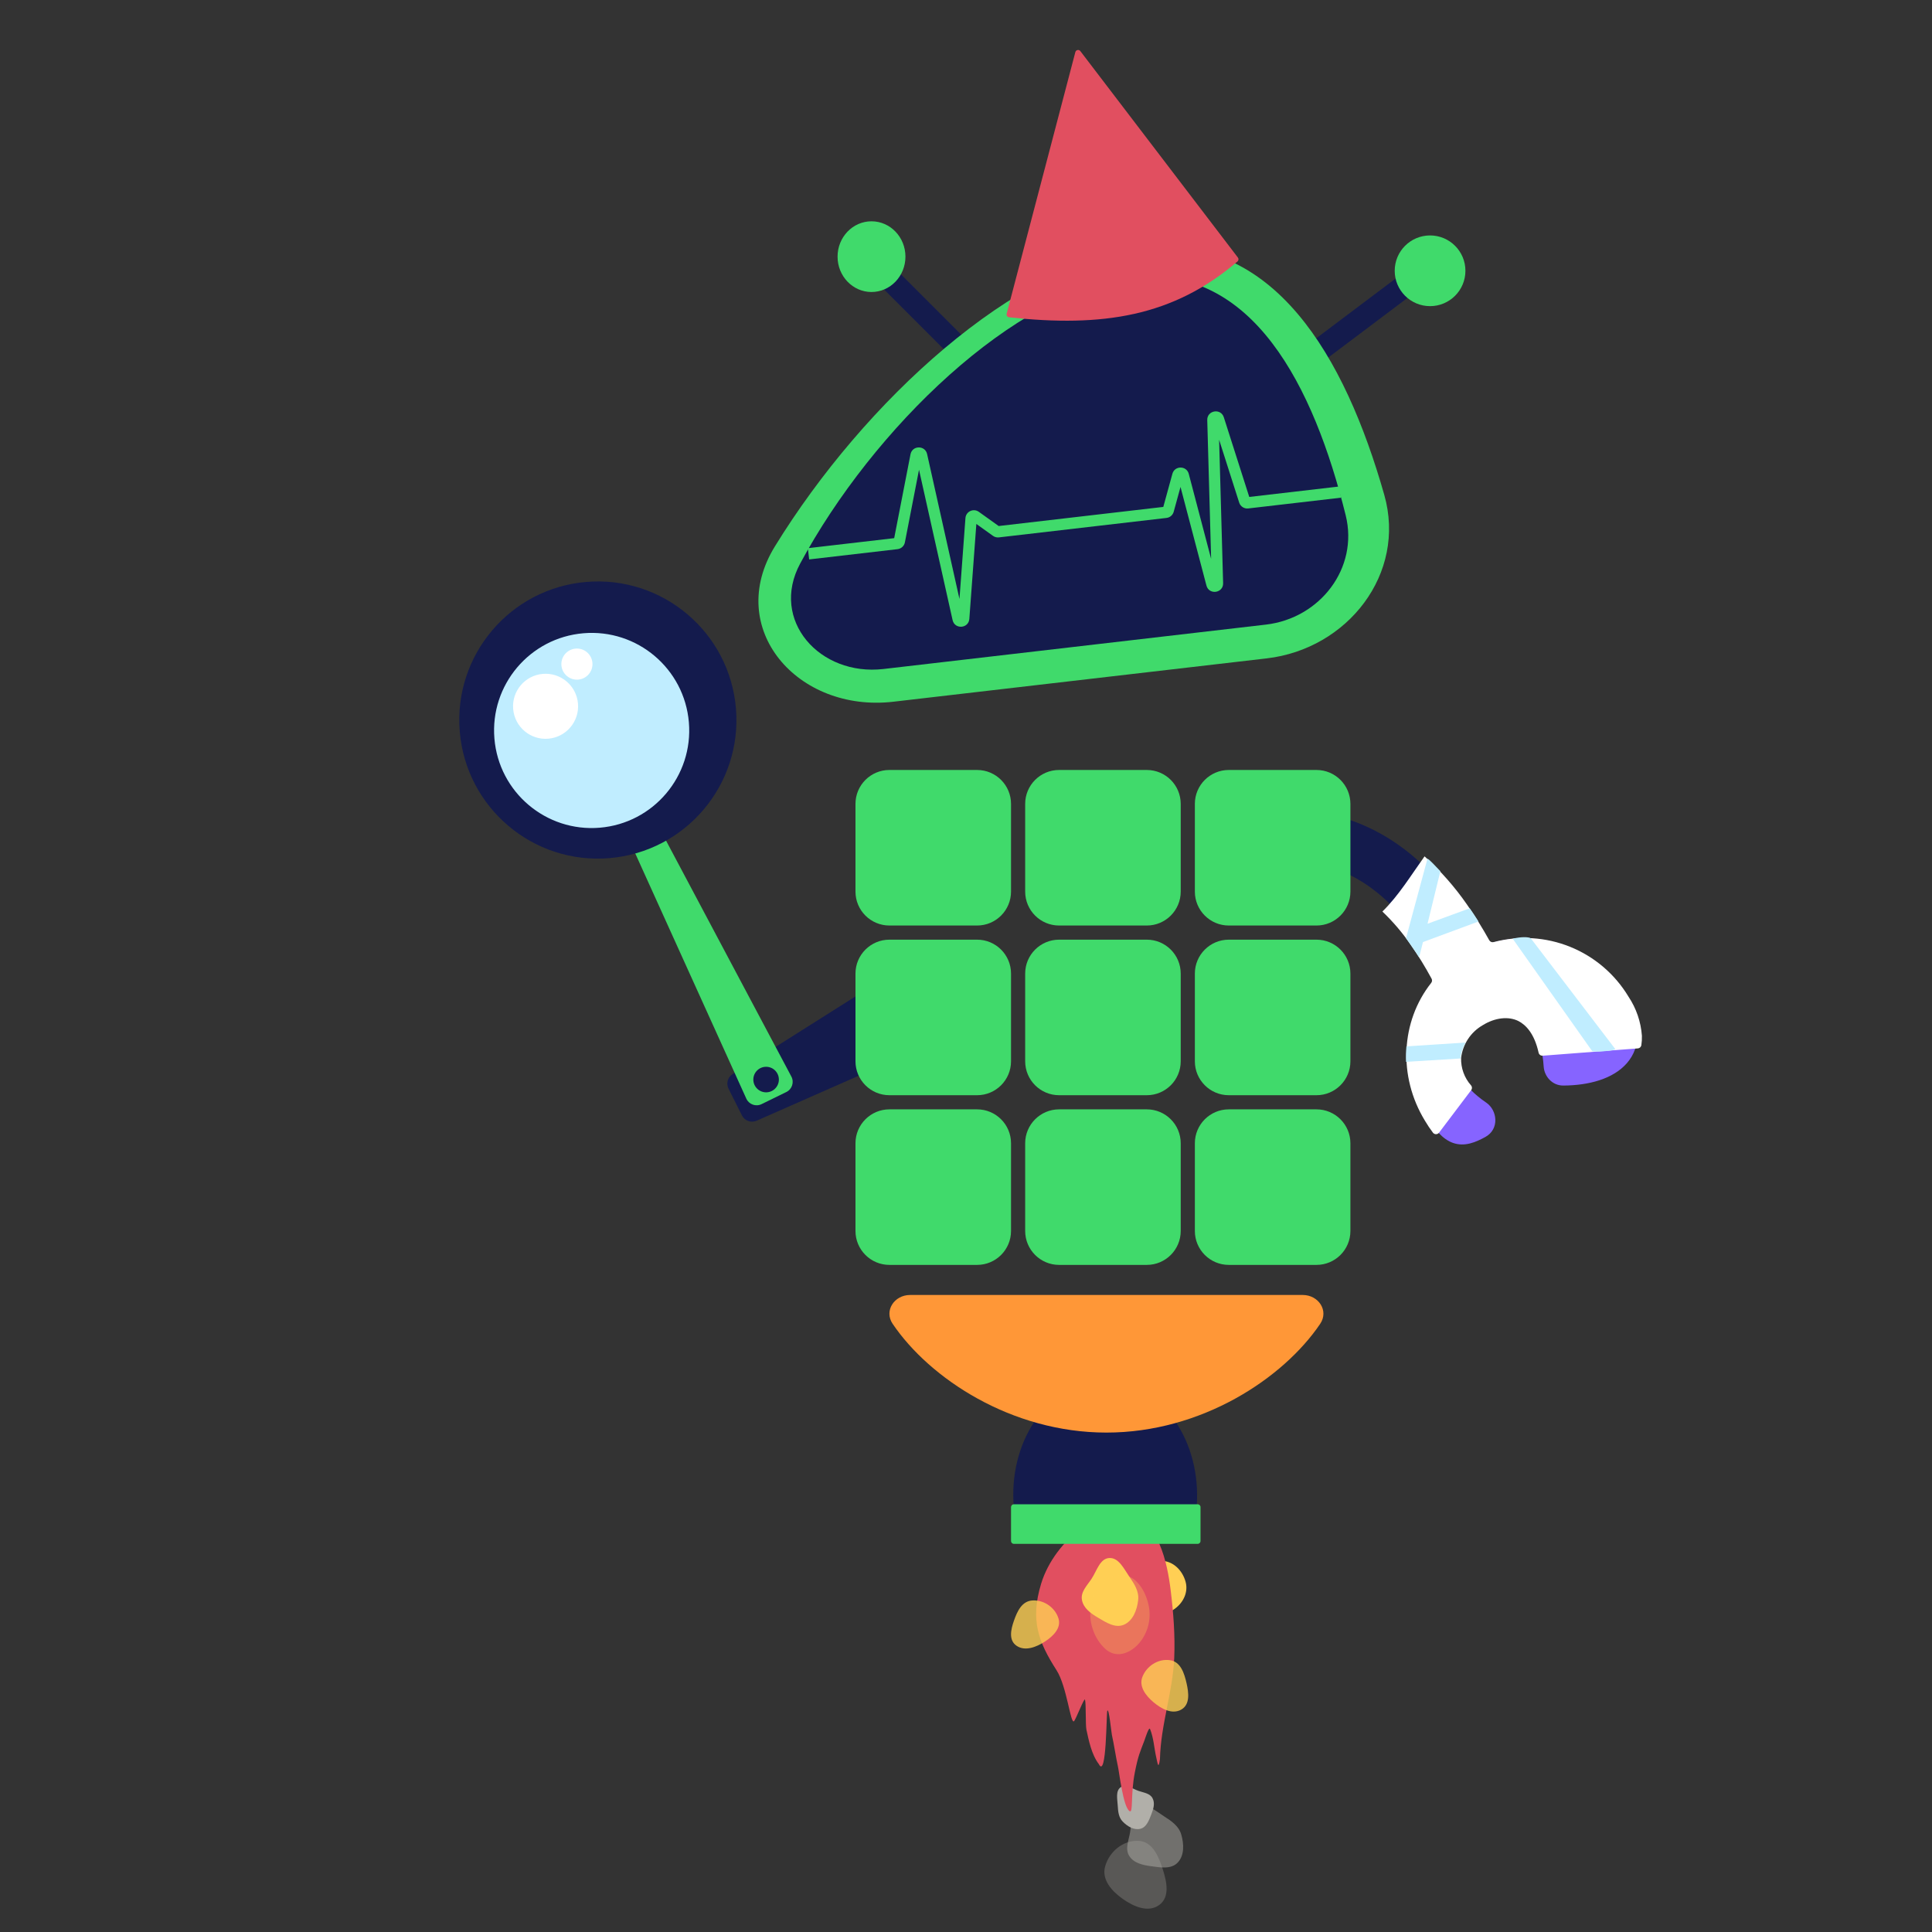 <svg width="500" height="500" viewBox="0 0 500 500" fill="none" xmlns="http://www.w3.org/2000/svg">
<rect x="0" y="0" width="500" height="500" fill="#333333" stroke="none"/>
<path d="M236.795 251.849C235.99 250.355 234.088 249.856 232.653 250.762L189.602 277.966C188.33 278.77 187.874 280.407 188.548 281.753L192.014 288.67C192.713 290.065 194.384 290.667 195.813 290.038L242.655 269.393C244.218 268.705 244.862 266.83 244.052 265.326L236.795 251.849Z" fill="#141B4D"/>
<path d="M203.504 282.614C204.991 281.887 205.58 280.073 204.804 278.611L166.718 206.91C165.984 205.528 164.293 204.968 162.879 205.638L161.054 206.502C159.61 207.186 158.981 208.901 159.64 210.356L193.144 284.325C193.825 285.829 195.614 286.473 197.097 285.748L203.504 282.614Z" fill="#40DA6B"/>
<path d="M118.984 189.327C120.631 209.066 137.969 223.732 157.708 222.084C177.446 220.436 192.112 203.099 190.464 183.36C188.817 163.621 171.479 148.955 151.74 150.603C132.002 152.251 117.336 169.588 118.984 189.327Z" fill="#141B4D"/>
<path d="M127.954 191.147C129.114 205.045 141.321 215.371 155.219 214.211C169.116 213.051 179.442 200.844 178.282 186.946C177.122 173.048 164.915 162.722 151.017 163.882C137.12 165.043 126.794 177.25 127.954 191.147Z" fill="#C0EDFF"/>
<path d="M132.806 183.487C133.193 188.12 137.262 191.562 141.895 191.175C146.527 190.788 149.969 186.719 149.582 182.087C149.196 177.454 145.127 174.012 140.494 174.399C135.861 174.786 132.42 178.855 132.806 183.487Z" fill="white"/>
<path d="M201.571 279.49C201.515 281.315 199.991 282.749 198.166 282.693C196.342 282.637 194.908 281.113 194.963 279.288C195.019 277.463 196.544 276.029 198.368 276.085C200.193 276.141 201.627 277.665 201.571 279.49Z" fill="#141B4D"/>
<path d="M153.331 171.869C153.331 174.093 151.529 175.895 149.306 175.895C147.082 175.895 145.28 174.093 145.28 171.869C145.28 169.646 147.082 167.844 149.306 167.844C151.529 167.844 153.331 169.646 153.331 171.869Z" fill="white"/>
<path fill-rule="evenodd" clip-rule="evenodd" d="M388.39 253.917C389.016 255.185 389.587 256.343 390.11 257.36L378.392 263.382C377.75 262.133 377.09 260.806 376.403 259.423C372.485 251.54 367.656 241.826 359.942 234.166C351.39 225.674 339.27 219.764 320.167 224.133L317.23 211.29C341.118 205.826 357.757 213.429 369.225 224.817C378.643 234.169 384.547 246.132 388.39 253.917Z" fill="#141B4D"/>
<path fill-rule="evenodd" clip-rule="evenodd" d="M369.165 288.807C360.54 274.522 364.141 256.024 378.676 247.247C393.088 238.545 411.826 243.175 420.528 257.587C422.591 261.005 423.712 264.245 423.801 267.26C423.891 270.347 422.888 273.032 421.022 275.167C417.438 279.266 411.115 280.9 404.594 280.94C401.629 280.958 399.669 278.485 399.507 276.06C398.95 267.705 395.98 263.977 393.116 262.55C390.14 261.068 386.24 261.536 382.797 263.689C379.366 265.834 376.964 269.311 376.725 272.983C376.498 276.485 378.197 280.976 384.648 285.367C387.516 287.319 388.13 292.23 384.366 294.273C381.928 295.597 379.097 296.831 376.092 295.805C373.284 294.847 371.206 292.186 369.165 288.807Z" fill="#8664FF"/>
<g clip-path="url(#clip0_1133_6711)">
<path d="M421.453 257.935C417.957 252.119 412.666 247.596 406.378 245.048C400.089 242.499 393.142 242.063 386.583 243.805C386.363 243.872 386.126 243.86 385.913 243.773C385.7 243.685 385.523 243.527 385.413 243.325C383.652 240.157 381.733 237.08 379.663 234.105C376.495 229.533 372.807 225.345 368.673 221.625C365.183 226.495 361.993 231.765 357.763 235.905C360.472 238.491 362.911 241.346 365.043 244.425C367.024 247.265 368.84 250.216 370.483 253.265C370.581 253.44 370.624 253.64 370.606 253.84C370.588 254.04 370.51 254.229 370.383 254.385C362.533 264.335 361.763 278.525 368.763 290.025C369.406 291.114 370.111 292.166 370.873 293.175C370.967 293.284 371.084 293.372 371.215 293.433C371.346 293.493 371.489 293.525 371.633 293.525C371.778 293.525 371.921 293.493 372.052 293.433C372.183 293.372 372.3 293.284 372.393 293.175L380.703 282.175C380.853 281.995 380.935 281.768 380.935 281.535C380.935 281.301 380.853 281.074 380.703 280.895C378.974 278.945 378.055 276.409 378.133 273.805C378.338 272.056 378.948 270.38 379.915 268.91C380.882 267.439 382.18 266.215 383.703 265.335C386.913 263.335 390.423 262.965 392.983 264.255C394.903 265.255 397.083 267.475 398.183 272.405C398.23 272.648 398.365 272.866 398.562 273.016C398.76 273.165 399.006 273.236 399.253 273.215L423.893 271.325C424.105 271.304 424.304 271.216 424.463 271.074C424.621 270.931 424.73 270.743 424.773 270.535C424.9 269.711 424.95 268.877 424.923 268.045C424.658 264.432 423.463 260.949 421.453 257.935Z" fill="white"/>
<path d="M372.764 225.464C371.684 224.374 369.874 222.304 369.424 222.254L363.874 242.804C364.264 243.324 365.004 244.424 365.374 244.954C366.034 245.884 366.654 246.824 367.264 247.754L368.264 243.804L382.634 238.484C381.914 237.334 381.154 236.194 380.364 235.064L369.444 239.064L372.764 225.464Z" fill="#C0EDFF"/>
<path d="M363.873 274.805L377.983 273.935C378.109 272.477 378.56 271.065 379.303 269.805L363.983 270.805C363.862 272.134 363.825 273.47 363.873 274.805V274.805Z" fill="#C0EDFF"/>
<path fill-rule="evenodd" clip-rule="evenodd" d="M391.483 242.935C393.483 242.435 395.483 242.435 396.143 242.805L417.983 271.435C418.483 271.935 411.983 272.435 411.983 271.935L391.483 242.935Z" fill="#C0EDFF"/>
</g>
<path fill-rule="evenodd" clip-rule="evenodd" d="M300.635 403.942C303.627 404.019 305.981 406.379 306.815 409.302C307.569 411.946 306.328 414.63 304.149 416.263C301.917 417.935 298.958 418.484 296.653 416.917C294.055 415.15 292.467 411.987 293.398 408.953C294.359 405.821 297.409 403.858 300.635 403.942Z" fill="#FFCF54"/>
<path fill-rule="evenodd" clip-rule="evenodd" d="M294.683 476.412C290.632 476.203 287.064 479.209 286.002 483.048C285.07 486.417 287.65 489.365 290.533 491.414C293.403 493.453 297.169 495.08 300.012 493.005C302.795 490.975 301.981 487.065 300.939 483.82C299.854 480.44 298.293 476.599 294.683 476.412Z" fill="#B1AFA9" fill-opacity="0.3"/>
<path fill-rule="evenodd" clip-rule="evenodd" d="M294.576 467.618C296.792 466.543 299.143 468.709 301.258 470.062C303.15 471.273 305.053 472.558 305.695 474.732C306.431 477.224 306.539 480.194 304.792 482.032C303.097 483.813 300.305 483.304 297.862 482.969C295.721 482.676 293.418 482.181 292.245 480.313C291.125 478.53 292.066 476.394 292.444 474.34C292.892 471.899 292.388 468.68 294.576 467.618Z" fill="#B1AFA9" fill-opacity="0.5"/>
<path fill-rule="evenodd" clip-rule="evenodd" d="M290.034 462.532C288.672 463.479 289.169 465.576 289.266 467.265C289.354 468.776 289.481 470.318 290.547 471.413C291.768 472.667 293.478 473.71 295.134 473.29C296.74 472.882 297.362 471.073 297.971 469.527C298.505 468.172 298.974 466.656 298.263 465.35C297.585 464.104 296.019 463.952 294.688 463.497C293.106 462.955 291.38 461.597 290.034 462.532Z" fill="#B1AFA9"/>
<path d="M280.174 395.145C275.318 398.849 271.231 403.997 269.438 409.88C266.57 419.295 268.76 424.962 273.419 432.231C276.122 436.447 277.052 446.318 277.952 445.444C278.455 444.956 280.631 439.195 280.802 439.874C281.102 441.061 280.9 446.411 281.163 447.626C281.766 450.41 282.496 454.084 284.372 456.54C286.405 460.584 286.305 443.343 286.573 442.75C286.982 441.847 287.605 448.312 287.759 449.006C288.363 451.729 288.727 454.484 289.328 457.206C289.685 458.821 290.676 467.707 292.345 468.734C293.316 469.331 292.555 464.561 293.684 458.76C294.553 454.294 295.073 453.371 296.169 450.455C296.372 449.916 297.342 446.747 297.637 447.481C298.59 449.858 298.686 452.45 299.261 454.926C299.568 456.244 299.801 458.181 300.197 455.234C300.398 446.344 303.511 437.927 303.889 429.095C304.14 423.217 303.677 417.31 302.957 411.483C302.115 404.665 299.836 392.982 291.493 391.862C289.713 391.623 288.217 391.25 286.5 391.893C284.208 392.75 282.122 393.659 280.174 395.145Z" fill="#E14F60"/>
<path fill-rule="evenodd" clip-rule="evenodd" d="M308.149 397.889C309.251 394.43 309.843 390.649 309.809 386.693C309.669 370.347 298.906 357.188 285.768 357.3C272.631 357.413 262.095 370.755 262.235 387.101C262.269 391.057 262.925 394.827 264.087 398.267L308.149 397.889Z" fill="#141B4D"/>
<path fill-rule="evenodd" clip-rule="evenodd" d="M341.664 342.606C343.957 339.214 341.239 335.138 337.145 335.138H235.537C231.443 335.138 228.725 339.214 231.018 342.606C240.593 356.768 261.763 370.75 286.341 370.75C310.919 370.75 332.089 356.768 341.664 342.606Z" fill="#FF9737"/>
<path fill-rule="evenodd" clip-rule="evenodd" d="M267.24 414.194C270.37 414.046 273.127 416.176 273.948 418.895C274.668 421.281 272.674 423.369 270.447 424.82C268.229 426.265 265.319 427.417 263.122 425.948C260.971 424.509 261.6 421.74 262.405 419.442C263.244 417.047 264.45 414.327 267.24 414.194Z" fill="#FFCF54" fill-opacity="0.8"/>
<path fill-rule="evenodd" clip-rule="evenodd" d="M302.803 429.656C299.702 429.201 296.743 431.184 295.652 433.971C294.694 436.418 296.469 438.809 298.54 440.55C300.601 442.284 303.382 443.776 305.718 442.437C308.003 441.125 307.657 438.146 307.087 435.647C306.493 433.043 305.567 430.061 302.803 429.656Z" fill="#FFCF54" fill-opacity="0.8"/>
<path d="M261.655 390.034C261.655 389.63 261.982 389.302 262.387 389.302H309.962C310.367 389.302 310.694 389.63 310.694 390.034V398.817C310.694 399.222 310.367 399.549 309.962 399.549H262.387C261.982 399.549 261.655 399.222 261.655 398.817V390.034Z" fill="#40DA6B"/>
<path fill-rule="evenodd" clip-rule="evenodd" d="M287.082 403.215C289.541 403.086 290.865 405.996 292.286 408.065C293.558 409.917 294.812 411.842 294.557 414.094C294.266 416.675 293.21 419.454 290.885 420.467C288.631 421.449 286.257 419.893 284.137 418.634C282.279 417.532 280.349 416.18 279.996 414.003C279.658 411.925 281.356 410.323 282.502 408.578C283.865 406.503 284.653 403.342 287.082 403.215Z" fill="#FFCF54"/>
<path fill-rule="evenodd" clip-rule="evenodd" d="M290.445 407.605C293.753 407.72 296.354 411.197 297.276 415.505C298.109 419.401 296.739 423.356 294.33 425.762C291.863 428.227 288.592 429.036 286.044 426.726C283.173 424.123 281.418 419.461 282.447 414.991C283.509 410.375 286.88 407.481 290.445 407.605Z" fill="#FFCF54" fill-opacity="0.3"/>
<path fill-rule="evenodd" clip-rule="evenodd" d="M245.428 91.547L224.202 70.321L228.343 66.18L249.569 87.406L245.428 91.547Z" fill="#141B4D"/>
<path fill-rule="evenodd" clip-rule="evenodd" d="M339.667 88.281L363.665 70.222L367.186 74.9L343.188 92.96L339.667 88.281Z" fill="#141B4D"/>
<path fill-rule="evenodd" clip-rule="evenodd" d="M358.252 128.084C364.033 148.423 348.811 167.953 327.807 170.391L231.216 181.604C206.415 184.484 187.459 162.669 200.543 141.404C223.733 103.71 262.889 68.028 295.494 64.243C329.64 60.279 348.079 92.289 358.252 128.084Z" fill="#40DA6B"/>
<path fill-rule="evenodd" clip-rule="evenodd" d="M348.266 133.363C351.655 147.046 341.611 160.022 327.609 161.648L228.652 173.135C212.118 175.055 199.197 160.504 207.085 145.847C225.92 110.851 262.66 75.36 292.829 71.858C324.193 68.217 340.036 100.127 348.266 133.363Z" fill="#141B4D"/>
<path fill-rule="evenodd" clip-rule="evenodd" d="M315.508 113.81L316.542 150.914C316.615 153.523 312.888 154.058 312.224 151.534L305.516 126.021L303.754 132.441C303.517 133.304 302.779 133.938 301.889 134.041L258.515 139.076C257.973 139.139 257.427 138.998 256.984 138.68L252.679 135.599L250.863 160.167C250.676 162.687 247.081 162.95 246.53 160.484L237.841 121.571L234.187 140.359C234.005 141.298 233.235 142.011 232.285 142.121L209.407 144.777L209.07 141.869L231.416 139.275L235.636 117.572C236.09 115.236 239.416 115.19 239.934 117.512L248.308 155.013L249.855 134.083C249.982 132.374 251.93 131.462 253.323 132.46L258.458 136.135L301.061 131.19L303.413 122.619C304.007 120.454 307.084 120.47 307.654 122.641L313.439 144.64L312.437 108.721C312.366 106.18 315.95 105.57 316.724 107.992L323.306 128.607L346.708 125.891L347.045 128.799L323.045 131.585C322.002 131.706 321.019 131.072 320.7 130.072L315.508 113.81Z" fill="#40DA6B"/>
<path d="M234.327 66.421C234.327 71.474 230.395 75.57 225.544 75.57C220.693 75.57 216.761 71.474 216.761 66.421C216.761 61.368 220.693 57.272 225.544 57.272C230.395 57.272 234.327 61.368 234.327 66.421Z" fill="#40DA6B"/>
<path d="M379.249 70.081C379.249 75.134 375.153 79.23 370.1 79.23C365.047 79.23 360.951 75.134 360.951 70.081C360.951 65.028 365.047 60.932 370.1 60.932C375.153 60.932 379.249 65.028 379.249 70.081Z" fill="#40DA6B"/>
<path d="M278.3 13.48C278.455 12.891 279.22 12.737 279.59 13.222L320.371 66.66C320.605 66.966 320.558 67.405 320.266 67.656C303.619 81.933 285.337 84.752 261.154 82.116C260.71 82.067 260.41 81.635 260.523 81.204L278.3 13.48Z" fill="#E14F60"/>
<path d="M221.396 208.051C221.396 203.2 225.329 199.268 230.179 199.268H252.869C257.72 199.268 261.653 203.2 261.653 208.051V230.741C261.653 235.591 257.72 239.524 252.869 239.524H230.179C225.329 239.524 221.396 235.591 221.396 230.741V208.051Z" fill="#40DA6B"/>
<path d="M221.396 251.967C221.396 247.116 225.329 243.184 230.179 243.184H252.869C257.72 243.184 261.653 247.116 261.653 251.967V274.657C261.653 279.507 257.72 283.44 252.869 283.44H230.179C225.329 283.44 221.396 279.507 221.396 274.657V251.967Z" fill="#40DA6B"/>
<path d="M221.396 295.882C221.396 291.031 225.329 287.099 230.179 287.099H252.869C257.72 287.099 261.653 291.031 261.653 295.882V318.572C261.653 323.423 257.72 327.355 252.869 327.355H230.179C225.329 327.355 221.396 323.423 221.396 318.572V295.882Z" fill="#40DA6B"/>
<path d="M265.314 208.051C265.314 203.2 269.246 199.268 274.097 199.268H296.787C301.638 199.268 305.57 203.2 305.57 208.051V230.741C305.57 235.591 301.638 239.524 296.787 239.524H274.097C269.246 239.524 265.314 235.591 265.314 230.741V208.051Z" fill="#40DA6B"/>
<path d="M265.314 251.967C265.314 247.116 269.246 243.184 274.097 243.184H296.787C301.638 243.184 305.57 247.116 305.57 251.967V274.657C305.57 279.507 301.638 283.44 296.787 283.44H274.097C269.246 283.44 265.314 279.507 265.314 274.657V251.967Z" fill="#40DA6B"/>
<path d="M265.314 295.882C265.314 291.031 269.246 287.099 274.097 287.099H296.787C301.638 287.099 305.57 291.031 305.57 295.882V318.572C305.57 323.423 301.638 327.355 296.787 327.355H274.097C269.246 327.355 265.314 323.423 265.314 318.572V295.882Z" fill="#40DA6B"/>
<path d="M309.228 208.051C309.228 203.2 313.16 199.268 318.011 199.268H340.701C345.552 199.268 349.484 203.2 349.484 208.051V230.741C349.484 235.591 345.552 239.524 340.701 239.524H318.011C313.16 239.524 309.228 235.591 309.228 230.741V208.051Z" fill="#40DA6B"/>
<path d="M309.228 251.967C309.228 247.116 313.16 243.184 318.011 243.184H340.701C345.552 243.184 349.484 247.116 349.484 251.967V274.657C349.484 279.507 345.552 283.44 340.701 283.44H318.011C313.16 283.44 309.228 279.507 309.228 274.657V251.967Z" fill="#40DA6B"/>
<path d="M309.228 295.882C309.228 291.031 313.16 287.099 318.011 287.099H340.701C345.552 287.099 349.484 291.031 349.484 295.882V318.572C349.484 323.423 345.552 327.355 340.701 327.355H318.011C313.16 327.355 309.228 323.423 309.228 318.572V295.882Z" fill="#40DA6B"/>
<defs>
<clipPath id="clip0_1133_6711">
<rect width="67.1" height="71.92" fill="white" transform="translate(357.763 221.625)"/>
</clipPath>
</defs>
</svg>
